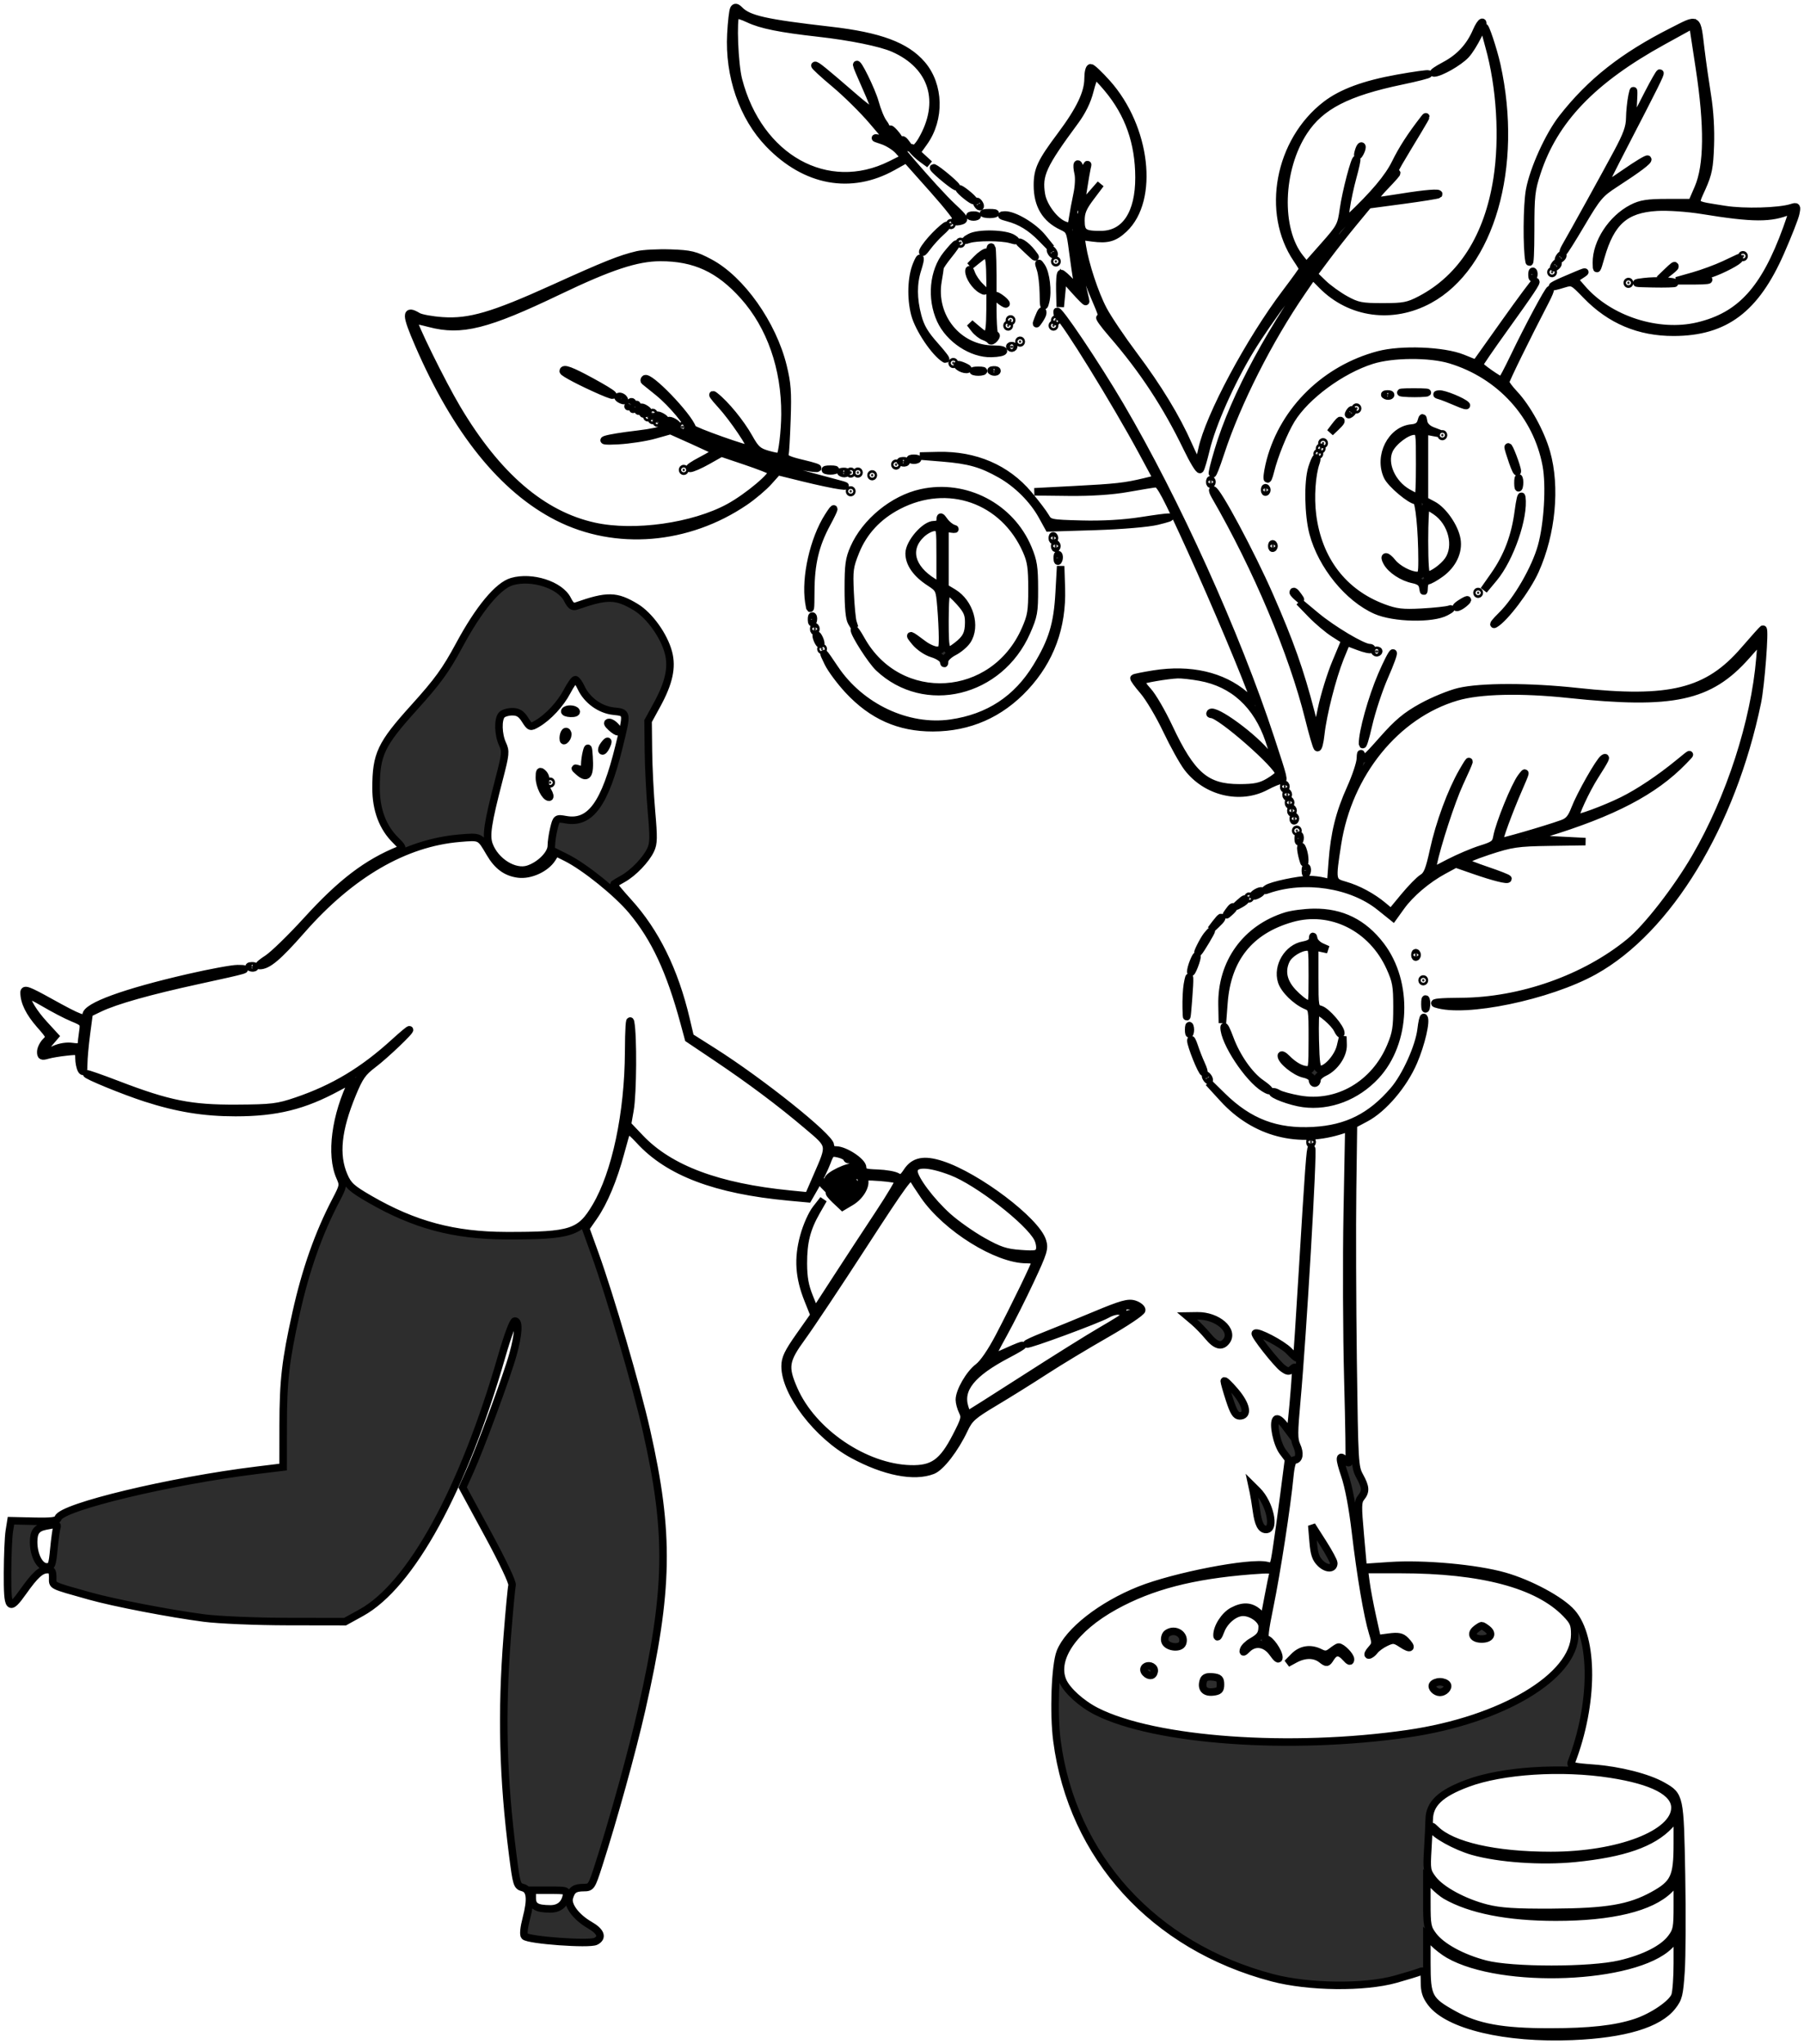 <svg
  width="240"
  height="272"
  viewBox="0 0 240 272"
  fill="none"
  xmlns="http://www.w3.org/2000/svg"
>
<path
    fill-rule="evenodd"
    clip-rule="evenodd"
    d="M97.62 1.197C97.495 1.424 97.323 2.915 97.238 4.51C96.94 10.097 98.826 15.56 102.296 19.158C107.157 24.201 113.191 25.312 118.777 22.193L120.57 21.192L124.168 25.235C126.147 27.458 127.566 29.277 127.321 29.277C127.077 29.277 126.943 29.351 127.023 29.441C127.103 29.531 127.474 29.515 127.848 29.406C128.453 29.229 128.33 29.023 126.723 27.517C124.315 25.26 117.675 17.541 117.913 17.274C118.017 17.158 117.841 16.731 117.524 16.326C117.206 15.92 116.706 14.708 116.413 13.632C115.984 12.053 113.976 7.967 113.971 8.661C113.971 8.763 114.541 10.12 115.239 11.677C115.938 13.234 116.509 14.713 116.509 14.963C116.509 15.213 115.259 14.336 113.732 13.013C109.465 9.318 108.542 8.572 108.416 8.713C108.352 8.785 109.54 9.882 111.055 11.149C112.571 12.417 114.802 14.617 116.014 16.037L118.216 18.62L117.124 18.442C116.191 18.289 116.228 18.327 117.377 18.703C118.116 18.946 119.089 19.557 119.539 20.063L120.357 20.982L118.513 21.903C110.069 26.12 100.941 21.035 98.239 10.61C97.708 8.561 97.464 2.493 97.894 2.012C97.997 1.896 98.764 2.126 99.599 2.523C101.263 3.314 103.799 3.824 108.892 4.394C113.15 4.87 117.172 5.69 118.846 6.423C124.117 8.733 125.602 13.581 122.605 18.694C122.177 19.424 121.679 19.919 121.499 19.794C120.669 19.219 121.722 20.44 122.628 21.103L123.65 21.85L122.799 21.068L121.948 20.286L122.915 18.937C125.137 15.841 125.025 11.349 122.659 8.583C120.543 6.111 117.02 4.799 110.479 4.05C101.805 3.055 99.595 2.559 98.386 1.333C97.994 0.935 97.785 0.898 97.62 1.197ZM222.507 4.157C215.944 7.476 211.619 10.883 207.85 15.702C206.056 17.996 204.012 22.503 203.499 25.295C203.134 27.287 203.091 33.003 203.429 34.771C203.539 35.348 203.63 33.508 203.631 30.682C203.632 26.027 203.711 25.304 204.464 22.992C206.757 15.953 211.846 10.639 221.243 5.466L225.21 3.282L226.093 9.08C227.268 16.779 227.212 22.036 225.927 25.011L225.082 26.966H221.814C219.169 26.966 218.273 27.108 217.115 27.709C214.422 29.105 212.36 32.267 212.382 34.967C212.391 36.116 212.436 36.057 212.967 34.197C214.302 29.518 216.217 27.818 220.426 27.57C221.884 27.485 224.51 27.665 226.486 27.987C233.26 29.09 235.631 29.099 238.12 28.028C238.554 27.842 238.478 28.276 237.705 30.406C234.764 38.511 231.552 42.037 225.886 43.383C220.593 44.641 214.071 42.527 210.498 38.396L209.432 37.164L210.339 36.576C211.314 35.944 211.024 36.038 208.073 37.309C206.047 38.182 206.018 38.407 208.01 37.787C209.195 37.419 209.247 37.445 211.04 39.3C214.225 42.596 218.057 44.215 222.66 44.207C229.482 44.196 233.545 41.151 236.883 33.544C237.87 31.295 238.775 28.991 238.894 28.422C239.096 27.462 239.057 27.406 238.35 27.632C236.693 28.161 232.027 28.291 229.466 27.88C225.057 27.171 225.342 27.451 226.456 24.935C227.277 23.079 227.432 22.277 227.535 19.356C227.612 17.188 227.469 14.777 227.143 12.743C226.861 10.983 226.473 8.263 226.282 6.699C225.734 2.215 225.997 2.391 222.507 4.157ZM196.427 4.131C195.558 6.173 194.19 7.659 192.218 8.704C191.163 9.263 190.514 9.717 190.776 9.713C191.605 9.7 194.074 8.294 195.011 7.3C195.966 6.286 197.634 2.965 197.187 2.965C197.042 2.965 196.7 3.49 196.427 4.131ZM197.467 3.676C197.457 3.774 197.741 4.894 198.097 6.165C199.602 11.528 200.02 18.355 199.175 23.782C197.979 31.466 194.491 36.968 188.985 39.858C187.346 40.718 186.749 40.833 183.952 40.833C181.137 40.833 180.579 40.724 179.013 39.862C178.042 39.328 176.691 38.352 176.01 37.693L174.773 36.494L176.464 34.227C177.394 32.98 179.031 30.9 180.101 29.605L182.048 27.25L186.649 26.636C189.179 26.298 191.309 25.954 191.383 25.871C191.639 25.584 189.642 25.739 186.491 26.251C184.746 26.534 183.103 26.765 182.841 26.763C182.579 26.762 183.222 25.872 184.269 24.787C185.317 23.701 185.995 22.917 185.777 23.044C185.076 23.452 185.342 22.841 187.205 19.767C189.606 15.806 190.034 15.052 189.461 15.787C187.715 18.033 186.57 19.802 185.641 21.692C184.694 23.616 182.815 25.848 179.473 29.018L178.809 29.648L179.08 27.717C179.228 26.655 179.63 24.778 179.972 23.547C180.314 22.315 180.543 21.25 180.481 21.181C180.264 20.938 179.052 25.558 178.733 27.839C178.425 30.044 178.322 30.235 176.104 32.743L173.796 35.352L172.959 34.31C169.909 30.511 170.155 22.527 173.477 17.469C175.695 14.092 179.21 12.278 186.474 10.762C188.506 10.337 190.111 9.925 190.041 9.846C189.971 9.768 188.112 10.027 185.91 10.423C181.508 11.214 178.481 12.334 176.393 13.943C170.115 18.782 168.328 28.298 172.536 34.479C172.967 35.112 173.32 35.704 173.32 35.793C173.32 35.883 172.307 37.293 171.069 38.928C166.26 45.277 160.843 55.406 159.914 59.785C159.699 60.802 159.444 61.634 159.348 61.634C159.252 61.634 158.699 60.554 158.12 59.234C156.517 55.584 154.07 51.558 150.827 47.234C149.214 45.082 147.394 42.378 146.783 41.223C145.659 39.102 144.363 35.181 143.985 32.76L143.78 31.441L145.352 31.65C147.347 31.914 148.26 31.652 149.537 30.448C153.65 26.571 152.532 16.953 147.285 11.075C146.271 9.939 145.287 9.01 145.099 9.01C144.91 9.01 144.756 9.654 144.756 10.444C144.756 12.362 143.671 14.624 141.107 18.055C138.489 21.558 138.017 22.565 138.017 24.655C138.017 27.289 139.089 29.091 141.265 30.116C142.323 30.615 142.369 30.718 142.717 33.421C142.915 34.956 143.184 36.771 143.315 37.456L143.555 38.7L142.474 37.544C141.879 36.909 141.293 36.389 141.17 36.389C141.047 36.389 140.97 37.389 140.999 38.611L141.051 40.833L141.237 38.878L141.423 36.922L142.931 38.602C143.76 39.526 144.438 40.204 144.438 40.108C144.438 40.014 144.153 38.781 143.804 37.369C143.369 35.614 143.183 33.846 143.214 31.773L143.259 28.744L143.491 31.055C143.851 34.639 144.37 36.669 145.698 39.696C146.609 41.77 146.787 42.429 146.395 42.264C146.104 42.142 146.81 43.13 147.964 44.46C152.057 49.181 155.187 53.944 157.924 59.615C158.756 61.34 159.537 62.62 159.66 62.459C159.782 62.299 160.129 61.127 160.431 59.856C161.234 56.473 163.74 50.822 166.323 46.572C168.777 42.531 173.445 36.304 176.354 33.189L178.18 31.233L175.966 34.255C169.221 43.46 164.232 52.675 162.073 59.919C160.878 63.927 161.113 64.137 162.401 60.212C164.582 53.57 168.781 45.255 173.219 38.794L174.645 36.718L175.875 37.963C179.646 41.78 185.268 42.537 190.141 39.885C198.308 35.442 202.119 22.2 199.128 8.657C198.687 6.66 197.52 3.161 197.467 3.676ZM219.25 12.477C218.469 13.993 217.672 15.553 217.478 15.944C217.205 16.498 217.159 16.065 217.271 13.988C217.388 11.835 217.36 11.595 217.126 12.743C216.967 13.526 216.829 14.864 216.819 15.716C216.805 16.931 216.444 17.932 215.155 20.339C213.581 23.277 209.282 31.064 208.306 32.744C208.05 33.184 207.909 33.544 207.993 33.544C208.076 33.544 209.164 31.818 210.409 29.707C212.47 26.216 212.868 25.744 214.817 24.481C217.92 22.47 219.374 21.375 219.201 21.18C219.117 21.087 217.757 21.909 216.179 23.008C214.601 24.106 213.31 24.921 213.31 24.819C213.31 24.716 214.571 22.197 216.112 19.221C220.138 11.445 220.993 9.721 220.821 9.721C220.738 9.721 220.031 10.961 219.25 12.477ZM147.353 11.771C150.165 15.139 151.521 18.98 151.531 23.608C151.543 28.392 149.706 31.181 146.522 31.216C144.19 31.241 143.804 30.974 143.804 29.339C143.804 28.236 144.069 27.602 145.112 26.216L146.42 24.477L145.112 25.974C144.392 26.798 143.805 27.438 143.806 27.397C143.814 27.037 144.456 22.994 144.599 22.398C144.766 21.702 144.742 21.709 144.34 22.477L143.898 23.32L143.705 22.492C143.598 22.037 143.439 21.745 143.351 21.844C143.262 21.943 143.3 22.484 143.434 23.046C143.574 23.635 143.514 24.832 143.291 25.872C143.079 26.865 142.817 28.267 142.709 28.988C142.519 30.262 142.487 30.289 141.579 29.934C140.314 29.44 138.803 27.433 138.547 25.907C138.105 23.266 138.687 21.993 143.02 16.121C143.97 14.834 144.639 13.467 144.979 12.121C145.263 10.997 145.595 10.077 145.716 10.077C145.839 10.077 146.575 10.839 147.353 11.771ZM117.302 16.477C117.618 16.868 117.805 17.188 117.718 17.188C117.631 17.188 117.301 16.868 116.985 16.477C116.669 16.086 116.482 15.766 116.569 15.766C116.657 15.766 116.987 16.086 117.302 16.477ZM118.889 17.899C119.205 18.29 119.535 18.61 119.622 18.61C119.71 18.61 119.523 18.29 119.207 17.899C118.891 17.508 118.561 17.188 118.474 17.188C118.386 17.188 118.574 17.508 118.889 17.899ZM120 18.745C120 18.818 120.25 19.099 120.556 19.367C121.059 19.809 121.07 19.797 120.676 19.233C120.261 18.64 120 18.452 120 18.745ZM180.818 19.869C180.511 20.763 180.602 20.993 180.976 20.273C181.161 19.916 181.246 19.549 181.164 19.457C181.082 19.366 180.926 19.551 180.818 19.869ZM124.203 22.373C124.307 22.561 125.071 23.261 125.901 23.929C126.731 24.597 127.327 24.991 127.223 24.803C127.119 24.616 126.355 23.916 125.525 23.247C124.695 22.579 124.099 22.186 124.203 22.373ZM127.617 25.14C127.617 25.238 128.046 25.66 128.569 26.077C129.093 26.495 129.522 26.757 129.522 26.659C129.522 26.561 129.093 26.14 128.569 25.722C128.046 25.304 127.617 25.042 127.617 25.14ZM129.998 27.144C130.106 27.34 130.265 27.5 130.352 27.5C130.44 27.5 130.423 27.34 130.315 27.144C130.207 26.948 130.047 26.788 129.96 26.788C129.873 26.788 129.89 26.948 129.998 27.144ZM143.381 28.448C143.264 28.578 143.169 28.471 143.169 28.211C143.169 27.95 143.264 27.843 143.381 27.974C143.497 28.104 143.497 28.317 143.381 28.448ZM131.033 28.462C131.428 28.547 131.999 28.544 132.302 28.455C132.606 28.366 132.283 28.296 131.585 28.3C130.886 28.304 130.638 28.377 131.033 28.462ZM129.125 28.802C129.343 28.901 129.7 28.901 129.918 28.802C130.137 28.703 129.958 28.622 129.522 28.622C129.085 28.622 128.907 28.703 129.125 28.802ZM134.054 28.955C135.762 29.405 137.107 30.228 138.567 31.717L139.835 33.011L138.725 31.634C137.501 30.116 134.884 28.555 133.647 28.605C133.056 28.63 133.159 28.718 134.054 28.955ZM126.348 29.811C126.348 29.909 126.419 29.989 126.506 29.989C126.594 29.989 126.665 29.909 126.665 29.811C126.665 29.713 126.594 29.633 126.506 29.633C126.419 29.633 126.348 29.713 126.348 29.811ZM124.428 31.291C123.72 32.008 122.994 32.928 122.814 33.336C122.635 33.744 122.862 33.564 123.32 32.937C123.778 32.309 124.61 31.391 125.171 30.896C125.731 30.401 126.082 29.995 125.952 29.992C125.822 29.99 125.136 30.575 124.428 31.291ZM129.045 31.579C128.296 32.001 128.262 32.059 128.887 31.852C129.921 31.509 133.227 31.514 134.441 31.86C135.245 32.09 135.298 32.068 134.783 31.72C133.793 31.05 130.144 30.961 129.045 31.579ZM127.617 32.3C127.617 32.398 127.689 32.477 127.776 32.477C127.863 32.477 127.935 32.398 127.935 32.3C127.935 32.202 127.863 32.122 127.776 32.122C127.689 32.122 127.617 32.202 127.617 32.3ZM135.71 32.351C135.885 32.524 136.455 33.063 136.978 33.55C137.894 34.402 137.905 34.404 137.299 33.6C136.953 33.142 136.382 32.602 136.031 32.401C135.68 32.2 135.536 32.177 135.71 32.351ZM125.943 33.859C124.155 36.076 123.815 39.695 125.126 42.569C126.292 45.121 129.283 47.097 131.88 47.031C133.844 46.98 134.112 46.463 132.175 46.463C127.477 46.463 123.965 42.145 124.788 37.378C124.932 36.541 125.057 35.736 125.064 35.59C125.072 35.444 125.595 34.684 126.226 33.901C126.857 33.118 127.302 32.477 127.215 32.477C127.128 32.477 126.555 33.099 125.943 33.859ZM131.743 33.129C131.743 33.358 131.537 33.544 131.285 33.544C131.033 33.544 130.426 33.96 129.936 34.468L129.045 35.391L129.961 34.646C131.668 33.255 131.722 33.397 131.724 39.233C131.726 45.078 131.664 45.239 129.961 43.785L129.045 43.002L129.643 43.775C129.971 44.201 130.543 44.654 130.912 44.783C131.282 44.913 131.656 45.139 131.743 45.286C131.83 45.434 132.086 45.332 132.311 45.061C132.566 44.754 132.591 44.567 132.378 44.567C132.146 44.567 132.049 42.731 132.077 38.851C132.099 35.707 132.034 33.04 131.93 32.925C131.828 32.809 131.743 32.901 131.743 33.129ZM139.836 33.544C139.944 33.74 140.104 33.9 140.191 33.9C140.278 33.9 140.262 33.74 140.154 33.544C140.046 33.349 139.886 33.189 139.799 33.189C139.712 33.189 139.728 33.349 139.836 33.544ZM84.795 33.909C82.54 34.44 80.571 35.227 73.586 38.394C65.572 42.027 62.459 42.937 58.876 42.694C57.464 42.598 55.992 42.33 55.606 42.098C53.931 41.094 53.946 41.791 55.684 45.811C60.677 57.357 66.913 65.101 74.203 68.804C81.916 72.722 91.499 71.931 99.115 66.748C100.193 66.014 101.613 64.811 102.271 64.073L103.468 62.733L106.894 63.578C108.778 64.043 110.963 64.507 111.748 64.61C112.826 64.751 112.67 64.663 111.114 64.254C100.241 61.395 94.644 59.538 90.266 57.338C89.114 56.759 88.096 56.368 88.005 56.47C87.914 56.573 88.034 56.656 88.273 56.656C88.577 56.656 88.607 56.768 88.372 57.031C88.188 57.237 86.624 57.571 84.897 57.773C80.386 58.302 78.785 58.818 82.245 58.628C83.737 58.546 85.911 58.21 87.078 57.882L89.198 57.285L92.142 58.604C93.761 59.329 95.144 59.986 95.215 60.064C95.286 60.142 94.429 60.679 93.311 61.259C92.192 61.839 91.507 62.32 91.788 62.329C92.069 62.338 93.124 61.879 94.132 61.309L95.965 60.273L99.175 61.356C100.941 61.952 102.507 62.562 102.657 62.713C103.064 63.127 99.513 66.125 96.983 67.504C92.232 70.091 84.373 71.199 79.057 70.031C72.162 68.516 66.143 63.345 60.796 54.345C58.748 50.897 54.787 42.839 55.015 42.583C55.062 42.531 56.027 42.733 57.161 43.031C61.394 44.144 64.762 43.297 74.326 38.713C81.184 35.426 84.716 34.262 87.85 34.258C92.433 34.252 95.677 35.753 98.926 39.383C102.507 43.383 104.47 48.995 104.435 55.13C104.422 57.386 104.06 60.41 103.764 60.742C103.692 60.822 102.964 60.696 102.147 60.461C100.871 60.094 100.52 59.782 99.668 58.256C98.551 56.256 96.513 53.767 95.086 52.66C94.562 52.254 94.927 52.787 95.897 53.844C97.521 55.615 100.127 59.482 99.882 59.757C99.693 59.969 92.232 57.324 92.13 57.008C91.593 55.341 86.298 49.849 85.784 50.425C85.692 50.528 85.677 50.661 85.749 50.722C85.823 50.783 86.628 51.434 87.539 52.167C89.381 53.65 91.829 56.588 91.587 57.025C91.178 57.767 106.233 62.424 108.689 62.315C109.062 62.299 108.225 62.017 106.829 61.69C104.89 61.234 104.32 60.968 104.417 60.564C104.487 60.273 104.611 58.105 104.692 55.748C104.815 52.145 104.732 51.027 104.172 48.737C102.796 43.12 98.604 37.187 94.436 34.958C92.503 33.925 91.875 33.771 89.219 33.681C87.558 33.625 85.567 33.727 84.795 33.909ZM207.408 34.31C207.267 34.565 207.321 34.624 207.548 34.467C207.914 34.214 208.039 33.9 207.774 33.9C207.697 33.9 207.532 34.085 207.408 34.31ZM231.718 34.078C231.718 34.175 231.789 34.255 231.876 34.255C231.964 34.255 232.035 34.175 232.035 34.078C232.035 33.98 231.964 33.9 231.876 33.9C231.789 33.9 231.718 33.98 231.718 34.078ZM121.926 35.232C121.242 36.908 121.15 39.657 121.705 41.797C122.21 43.742 124.376 46.965 125.72 47.771C126.031 47.958 125.456 47.181 124.441 46.043C123.025 44.457 122.478 43.533 122.091 42.073C121.477 39.757 121.468 37.74 122.063 35.869C122.587 34.219 122.501 33.819 121.926 35.232ZM229.374 35.213C228.347 35.695 226.499 36.376 225.266 36.727L223.026 37.364L225.547 37.361C227.034 37.359 227.677 37.267 227.116 37.136C226.167 36.914 226.17 36.911 227.592 36.433C229.099 35.928 231.4 34.714 231.4 34.426C231.4 34.332 231.365 34.273 231.321 34.296C231.277 34.318 230.401 34.73 229.374 35.213ZM140.312 34.789C140.312 34.886 140.384 34.967 140.471 34.967C140.558 34.967 140.63 34.886 140.63 34.789C140.63 34.691 140.558 34.611 140.471 34.611C140.384 34.611 140.312 34.691 140.312 34.789ZM138.435 35.855C138.626 36.442 138.794 37.882 138.808 39.056C138.83 40.861 138.876 41.025 139.106 40.122C139.45 38.776 139.16 36.336 138.552 35.459C138.13 34.85 138.119 34.886 138.435 35.855ZM206.773 35.377C206.633 35.631 206.686 35.691 206.913 35.534C207.279 35.281 207.404 34.967 207.14 34.967C207.062 34.967 206.898 35.151 206.773 35.377ZM221.72 36.242L220.768 37.159L221.8 36.394C222.367 35.974 222.831 35.56 222.831 35.476C222.831 35.209 222.697 35.302 221.72 36.242ZM128.907 36.043C128.879 36.796 129.733 38.084 130.569 38.551C131.118 38.858 131.082 38.763 130.402 38.109C129.927 37.652 129.4 36.878 129.232 36.389C129.064 35.9 128.918 35.744 128.907 36.043ZM203.813 36.596C203.829 37.01 203.904 37.095 204.005 36.811C204.097 36.554 204.085 36.248 203.98 36.13C203.875 36.011 203.8 36.221 203.813 36.596ZM206.327 36.211C206.327 36.309 206.399 36.389 206.486 36.389C206.573 36.389 206.645 36.309 206.645 36.211C206.645 36.113 206.573 36.033 206.486 36.033C206.399 36.033 206.327 36.113 206.327 36.211ZM218.705 37.486C217.206 37.666 217.373 37.703 219.895 37.753C221.51 37.785 222.831 37.748 222.831 37.671C222.831 37.391 220.41 37.283 218.705 37.486ZM200.224 42.912L196.348 48.369L194.593 47.66C192.052 46.632 186.427 46.41 183.386 47.219C176.371 49.083 170.842 54.476 169.009 61.243C168.766 62.143 168.577 63.199 168.591 63.59C168.605 63.981 168.797 63.565 169.019 62.665C169.523 60.616 170.807 57.453 171.782 55.854C173.71 52.694 178.412 49.226 182.524 47.931C185.263 47.069 190.217 47.041 192.962 47.874C199.595 49.886 204.474 55.257 205.713 61.912C206.213 64.604 205.914 69.715 205.08 72.701C204.255 75.657 201.829 79.857 199.793 81.857C198.936 82.699 198.521 83.228 198.871 83.034C200.172 82.311 203.12 78.402 204.236 75.92C206.45 70.995 207.039 64.791 205.731 60.186C204.978 57.535 203.152 54.219 201.45 52.409C200.816 51.734 200.297 51.034 200.297 50.851C200.297 50.565 203.108 44.834 205.602 40.033C206.034 39.202 206.312 38.522 206.22 38.522C206.001 38.522 203.31 43.551 201.415 47.5C200.594 49.212 199.853 50.611 199.769 50.611C199.447 50.611 196.806 48.754 196.814 48.533C196.818 48.405 198.258 46.3 200.014 43.856C203.652 38.793 204.543 37.456 204.283 37.456C204.182 37.456 202.356 39.911 200.224 42.912ZM216.483 37.633C216.483 37.731 216.555 37.811 216.642 37.811C216.729 37.811 216.801 37.731 216.801 37.633C216.801 37.535 216.729 37.456 216.642 37.456C216.555 37.456 216.483 37.535 216.483 37.633ZM143.804 38.7C143.804 38.798 143.732 38.878 143.645 38.878C143.558 38.878 143.486 38.798 143.486 38.7C143.486 38.602 143.558 38.522 143.645 38.522C143.732 38.522 143.804 38.602 143.804 38.7ZM132.378 39.358C132.378 39.44 132.752 39.782 133.21 40.118C133.668 40.454 133.946 40.554 133.827 40.339C133.601 39.928 132.378 39.1 132.378 39.358ZM140.63 41.469C140.63 41.771 140.742 42.072 140.879 42.137C141.601 42.481 148.436 53.557 151.964 60.099L153.916 63.719L152.272 64.116C149.701 64.737 148.458 64.875 142.851 65.166L137.615 65.437L142.217 65.489C145.124 65.522 147.988 65.332 149.993 64.972C151.738 64.659 153.449 64.381 153.794 64.352C154.309 64.31 155.154 65.908 158.466 73.19C161.692 80.284 165.781 89.999 166.899 93.228C166.991 93.494 166.407 93.147 165.602 92.459C162.613 89.903 158.34 88.925 153.505 89.691C152.121 89.911 150.934 90.151 150.867 90.226C150.8 90.301 151.362 91.076 152.115 91.948C152.868 92.82 154.254 95.155 155.197 97.137C156.139 99.119 157.392 101.372 157.982 102.144C160.457 105.385 164.979 106.473 168.401 104.652C169.273 104.187 170.171 103.821 170.395 103.839C170.881 103.878 170.847 103.737 169.047 98.258C164.478 84.346 156.467 66.632 148.992 53.908C145.823 48.515 140.63 40.79 140.63 41.469ZM138.136 42.345C137.79 43.251 137.798 43.272 138.244 42.632C138.509 42.252 138.726 41.813 138.726 41.654C138.726 41.114 138.51 41.366 138.136 42.345ZM134.282 42.611C134.282 42.709 134.354 42.789 134.441 42.789C134.528 42.789 134.6 42.709 134.6 42.611C134.6 42.514 134.528 42.434 134.441 42.434C134.354 42.434 134.282 42.514 134.282 42.611ZM140.312 42.611C140.312 42.709 140.384 42.789 140.471 42.789C140.558 42.789 140.63 42.709 140.63 42.611C140.63 42.514 140.558 42.434 140.471 42.434C140.384 42.434 140.312 42.514 140.312 42.611ZM133.965 43.322C133.965 43.42 134.036 43.5 134.124 43.5C134.211 43.5 134.282 43.42 134.282 43.322C134.282 43.225 134.211 43.145 134.124 43.145C134.036 43.145 133.965 43.225 133.965 43.322ZM139.995 43.322C139.995 43.42 140.066 43.5 140.154 43.5C140.241 43.5 140.312 43.42 140.312 43.322C140.312 43.225 140.241 43.145 140.154 43.145C140.066 43.145 139.995 43.225 139.995 43.322ZM135.552 45.456C135.552 45.554 135.623 45.634 135.71 45.634C135.798 45.634 135.869 45.554 135.869 45.456C135.869 45.358 135.798 45.278 135.71 45.278C135.623 45.278 135.552 45.358 135.552 45.456ZM134.388 46.226C134.504 46.356 134.695 46.356 134.811 46.226C134.927 46.096 134.832 45.989 134.6 45.989C134.367 45.989 134.272 46.096 134.388 46.226ZM126.665 48.3C126.665 48.398 126.737 48.478 126.824 48.478C126.911 48.478 126.983 48.398 126.983 48.3C126.983 48.203 126.911 48.123 126.824 48.123C126.737 48.123 126.665 48.203 126.665 48.3ZM127.617 48.834C127.879 49.023 128.308 49.17 128.569 49.159C128.883 49.146 128.829 49.035 128.411 48.834C127.538 48.414 127.037 48.414 127.617 48.834ZM74.932 49.387C74.932 49.607 77.393 50.897 79.931 52.006C82.514 53.135 81.902 52.532 78.685 50.778C75.964 49.294 74.932 48.911 74.932 49.387ZM129.601 49.434C129.906 49.524 130.406 49.524 130.712 49.434C131.017 49.345 130.767 49.272 130.156 49.272C129.545 49.272 129.296 49.345 129.601 49.434ZM132.001 49.432C132.23 49.535 132.504 49.522 132.609 49.404C132.715 49.286 132.527 49.202 132.193 49.217C131.823 49.234 131.748 49.319 132.001 49.432ZM186.739 52.295C187.573 52.369 188.858 52.368 189.595 52.294C190.332 52.219 189.649 52.159 188.078 52.16C186.507 52.161 185.904 52.222 186.739 52.295ZM184.369 52.632C184.598 52.735 184.872 52.722 184.977 52.604C185.082 52.486 184.895 52.402 184.561 52.417C184.191 52.434 184.116 52.519 184.369 52.632ZM191.569 52.65C191.918 52.748 192.918 53.141 193.791 53.523C194.664 53.906 195.235 54.071 195.06 53.891C194.579 53.394 192.105 52.384 191.484 52.431C191.047 52.463 191.065 52.508 191.569 52.65ZM82.232 52.885C82.232 52.962 82.454 53.12 82.725 53.236C83.007 53.358 83.134 53.298 83.023 53.097C82.837 52.758 82.232 52.597 82.232 52.885ZM83.63 53.867C83.49 54.121 83.543 54.181 83.77 54.023C84.136 53.77 84.261 53.456 83.996 53.456C83.919 53.456 83.754 53.641 83.63 53.867ZM84.265 54.222C84.124 54.477 84.178 54.536 84.404 54.379C84.606 54.239 84.771 54.055 84.771 53.968C84.771 53.672 84.491 53.812 84.265 54.222ZM84.932 54.519C84.817 54.728 84.959 54.775 85.283 54.636C85.65 54.478 85.753 54.536 85.6 54.814C85.449 55.087 85.547 55.151 85.892 55.002C86.308 54.824 86.326 54.719 85.988 54.479C85.43 54.083 85.167 54.092 84.932 54.519ZM180.302 54.345C180.302 54.443 180.374 54.523 180.461 54.523C180.548 54.523 180.62 54.443 180.62 54.345C180.62 54.247 180.548 54.167 180.461 54.167C180.374 54.167 180.302 54.247 180.302 54.345ZM179.479 54.934C179.338 55.188 179.391 55.247 179.618 55.09C179.984 54.837 180.11 54.523 179.845 54.523C179.768 54.523 179.603 54.708 179.479 54.934ZM86.675 55.056C86.675 55.154 86.747 55.234 86.834 55.234C86.921 55.234 86.993 55.154 86.993 55.056C86.993 54.958 86.921 54.878 86.834 54.878C86.747 54.878 86.675 54.958 86.675 55.056ZM86.041 55.412C86.041 55.51 86.112 55.59 86.199 55.59C86.287 55.59 86.358 55.51 86.358 55.412C86.358 55.314 86.287 55.234 86.199 55.234C86.112 55.234 86.041 55.314 86.041 55.412ZM87.627 55.59C87.889 55.779 88.246 55.934 88.421 55.934C88.596 55.934 88.524 55.779 88.262 55.59C88 55.4 87.643 55.245 87.469 55.245C87.294 55.245 87.366 55.4 87.627 55.59ZM86.675 55.767C86.675 55.865 86.747 55.945 86.834 55.945C86.921 55.945 86.993 55.865 86.993 55.767C86.993 55.669 86.921 55.59 86.834 55.59C86.747 55.59 86.675 55.669 86.675 55.767ZM189.051 56.138C188.901 56.634 188.514 56.891 187.828 56.95C185.092 57.183 183.326 60.68 184.576 63.388C185.036 64.385 187.68 66.612 188.403 66.612C188.791 66.612 189.183 70.574 189.187 74.523C189.189 76.343 189.118 76.568 188.544 76.568C187.586 76.568 185.939 75.703 185.252 74.839C184.481 73.87 183.981 73.851 184.505 74.81C185.051 75.81 186.57 76.814 187.981 77.107C188.834 77.284 189.189 77.559 189.286 78.115C189.417 78.864 189.421 78.863 189.463 78.079C189.487 77.639 189.692 77.279 189.919 77.279C190.146 77.279 190.93 76.845 191.661 76.313C193.265 75.148 194.088 73.414 193.813 71.775C193.537 70.129 192.008 67.909 190.654 67.189L189.506 66.579V61.945V57.311L190.538 57.504L191.569 57.697L190.555 57.308C189.934 57.071 189.487 56.627 189.405 56.166C189.27 55.418 189.268 55.417 189.051 56.138ZM87.31 56.123C87.31 56.221 87.382 56.301 87.469 56.301C87.556 56.301 87.627 56.221 87.627 56.123C87.627 56.025 87.556 55.945 87.469 55.945C87.382 55.945 87.31 56.025 87.31 56.123ZM89.214 56.301C89.476 56.49 89.833 56.645 90.008 56.645C90.182 56.645 90.111 56.49 89.849 56.301C89.587 56.111 89.23 55.956 89.056 55.956C88.881 55.956 88.953 56.111 89.214 56.301ZM177.574 56.745L176.97 57.545L177.684 56.868C178.355 56.231 178.542 55.945 178.288 55.945C178.228 55.945 177.907 56.305 177.574 56.745ZM90.59 56.893C90.706 57.023 90.897 57.023 91.013 56.893C91.129 56.763 91.034 56.656 90.801 56.656C90.569 56.656 90.473 56.763 90.59 56.893ZM188.871 61.812C188.871 64.257 188.794 66.257 188.7 66.257C188.606 66.257 187.975 65.94 187.299 65.554C185.144 64.322 183.985 61.661 184.821 59.867C185.347 58.74 187.161 57.367 188.125 57.367C188.869 57.367 188.871 57.383 188.871 61.812ZM191.728 57.901C191.728 57.998 191.799 58.078 191.887 58.078C191.974 58.078 192.045 57.998 192.045 57.901C192.045 57.803 191.974 57.723 191.887 57.723C191.799 57.723 191.728 57.803 191.728 57.901ZM175.859 58.967C175.859 59.065 175.93 59.145 176.018 59.145C176.105 59.145 176.176 59.065 176.176 58.967C176.176 58.87 176.105 58.79 176.018 58.79C175.93 58.79 175.859 58.87 175.859 58.967ZM175.542 59.678C175.542 59.776 175.613 59.856 175.7 59.856C175.788 59.856 175.859 59.776 175.859 59.678C175.859 59.581 175.788 59.501 175.7 59.501C175.613 59.501 175.542 59.581 175.542 59.678ZM200.641 59.501C200.627 59.599 200.894 60.478 201.235 61.456C201.576 62.434 201.857 62.994 201.861 62.701C201.867 62.197 200.694 59.122 200.641 59.501ZM175.224 60.39C175.224 60.487 175.296 60.567 175.383 60.567C175.47 60.567 175.542 60.487 175.542 60.39C175.542 60.292 175.47 60.212 175.383 60.212C175.296 60.212 175.224 60.292 175.224 60.39ZM125.396 60.924C128.94 61.216 130.58 61.68 133.111 63.112C135.348 64.377 137.441 66.47 138.638 68.637L139.519 70.234L145.708 70.042C149.233 69.932 152.785 69.63 153.96 69.34C156.762 68.648 156.061 68.637 151.766 69.305C149.477 69.662 146.612 69.824 143.883 69.75C139.708 69.638 139.582 69.611 139.085 68.746C138.805 68.257 137.793 66.926 136.837 65.789C133.916 62.315 129.726 60.512 124.825 60.622L122.381 60.677L125.396 60.924ZM121.19 61.158C121.409 61.257 121.766 61.257 121.984 61.158C122.202 61.06 122.023 60.979 121.587 60.979C121.151 60.979 120.972 61.06 121.19 61.158ZM174.54 62.256C173.967 64.09 174.044 68.509 174.69 70.937C175.841 75.263 179.36 79.593 183.049 81.223C185.432 82.276 190.586 82.388 192.363 81.426C192.974 81.095 193.188 80.931 192.839 81.061C192.49 81.191 190.825 81.371 189.139 81.462C186.585 81.599 185.733 81.499 184.027 80.863C178.708 78.88 175.363 74.499 174.607 68.525C174.308 66.167 174.51 63.157 175.074 61.545C175.194 61.203 175.217 60.923 175.124 60.923C175.032 60.923 174.769 61.523 174.54 62.256ZM119.941 61.521C120.17 61.624 120.444 61.611 120.549 61.493C120.654 61.375 120.467 61.291 120.133 61.307C119.763 61.324 119.688 61.408 119.941 61.521ZM119.048 61.812C119.048 61.91 119.119 61.99 119.207 61.99C119.294 61.99 119.365 61.91 119.365 61.812C119.365 61.714 119.294 61.634 119.207 61.634C119.119 61.634 119.048 61.714 119.048 61.812ZM90.801 62.523C90.801 62.621 90.873 62.701 90.96 62.701C91.047 62.701 91.119 62.621 91.119 62.523C91.119 62.425 91.047 62.345 90.96 62.345C90.873 62.345 90.801 62.425 90.801 62.523ZM109.923 62.59C110.229 62.68 110.729 62.68 111.034 62.59C111.34 62.501 111.09 62.428 110.479 62.428C109.868 62.428 109.618 62.501 109.923 62.59ZM112.006 62.944C112.235 63.047 112.509 63.034 112.614 62.916C112.72 62.798 112.533 62.714 112.198 62.729C111.828 62.746 111.753 62.83 112.006 62.944ZM113.018 62.879C113.018 62.976 113.089 63.056 113.177 63.056C113.264 63.056 113.335 62.976 113.335 62.879C113.335 62.781 113.264 62.701 113.177 62.701C113.089 62.701 113.018 62.781 113.018 62.879ZM113.97 62.879C113.97 62.976 114.041 63.056 114.129 63.056C114.216 63.056 114.287 62.976 114.287 62.879C114.287 62.781 114.216 62.701 114.129 62.701C114.041 62.701 113.97 62.781 113.97 62.879ZM115.874 63.234C115.874 63.332 115.946 63.412 116.033 63.412C116.12 63.412 116.192 63.332 116.192 63.234C116.192 63.136 116.12 63.056 116.033 63.056C115.946 63.056 115.874 63.136 115.874 63.234ZM201.946 64.301C201.952 64.888 202.023 65.085 202.104 64.739C202.185 64.393 202.179 63.913 202.092 63.672C202.005 63.431 201.94 63.714 201.946 64.301ZM160.942 64.123C160.942 64.384 161.037 64.49 161.154 64.36C161.27 64.23 161.27 64.016 161.154 63.886C161.037 63.756 160.942 63.862 160.942 64.123ZM168.242 65.19C168.242 65.451 168.337 65.557 168.454 65.427C168.57 65.296 168.57 65.083 168.454 64.953C168.337 64.823 168.242 64.929 168.242 65.19ZM113.018 65.368C113.018 65.465 113.089 65.545 113.177 65.545C113.264 65.545 113.335 65.465 113.335 65.368C113.335 65.27 113.264 65.19 113.177 65.19C113.089 65.19 113.018 65.27 113.018 65.368ZM122.573 65.575C118.839 66.396 115.139 69.427 113.601 72.923C112.966 74.369 112.859 75.15 112.859 78.346C112.859 80.851 112.997 82.313 113.28 82.79L113.701 83.502L113.472 82.79C113.346 82.399 113.177 80.62 113.095 78.836C112.958 75.868 113.02 75.408 113.818 73.415C114.88 70.765 116.779 68.71 119.467 67.303C126.102 63.83 133.559 66.45 136.566 73.31C137.168 74.683 137.293 75.549 137.295 78.346C137.297 81.331 137.194 81.96 136.406 83.757C132.218 93.313 119.611 94.107 114.579 85.133C114.076 84.236 113.662 83.635 113.659 83.797C113.647 84.369 115.941 87.946 116.899 88.849C123.04 94.638 133.008 92.226 136.583 84.085C137.53 81.929 137.614 81.458 137.609 78.352C137.604 75.46 137.483 74.678 136.777 72.979C134.469 67.429 128.437 64.284 122.573 65.575ZM161.65 65.99C167.181 75.55 171.979 86.936 174.123 95.591C174.607 97.546 175.112 99.285 175.245 99.454C175.378 99.623 175.589 98.823 175.713 97.676C175.999 95.038 177.241 90.157 178.302 87.502C178.752 86.377 179.146 85.457 179.178 85.457C179.21 85.457 179.913 85.715 180.739 86.03C181.565 86.346 182.328 86.506 182.435 86.386C182.542 86.266 182.423 86.168 182.171 86.168C181.29 86.168 177.269 83.773 175.065 81.936L172.844 80.083L174.431 81.724C175.304 82.626 176.675 83.783 177.479 84.294L178.941 85.224L177.713 88.159C177.037 89.773 176.179 92.562 175.806 94.357L175.127 97.619L174.404 94.827C172.958 89.238 171.638 85.508 168.889 79.235C166.451 73.671 161.91 65.19 161.37 65.19C161.269 65.19 161.395 65.55 161.65 65.99ZM202.001 68.034C201.567 71.355 200.558 74.028 198.779 76.564L197.405 78.524L198.738 76.924C200.91 74.317 202.811 68.803 202.453 66.146C202.395 65.718 202.192 66.568 202.001 68.034ZM191.017 68.033C193.181 69.511 193.975 72.687 192.652 74.572C192.001 75.499 190.495 76.568 189.839 76.568C189.624 76.568 189.506 74.936 189.506 71.946C189.506 69.403 189.613 67.324 189.744 67.325C189.875 67.325 190.448 67.644 191.017 68.033ZM110.173 68.728C108.248 71.757 107.108 76.82 107.607 80.124C107.811 81.477 107.85 81.251 107.86 78.658C107.873 75.024 108.465 72.513 109.967 69.723C111.151 67.523 111.254 67.027 110.173 68.728ZM125.085 69.19C125.08 69.622 124.824 69.812 124.247 69.812C123.046 69.812 120.952 72.241 120.952 73.633C120.952 74.978 121.891 76.321 123.628 77.461C124.969 78.342 124.99 78.385 125.189 80.75C125.3 82.068 125.392 83.906 125.393 84.835C125.395 86.374 125.329 86.524 124.647 86.524C124.234 86.524 123.413 86.157 122.822 85.709C120.961 84.298 120.766 84.248 121.746 85.427C122.295 86.088 123.263 86.743 124.036 86.974C124.771 87.195 125.433 87.624 125.506 87.928C125.623 88.412 125.644 88.41 125.676 87.911C125.696 87.599 126.249 87.069 126.903 86.733C127.558 86.398 128.357 85.722 128.68 85.232C129.93 83.335 129.013 80.175 126.831 78.859L125.713 78.184V74.225V70.266L126.586 70.382C127.097 70.45 127.195 70.416 126.824 70.301C126.475 70.193 125.942 69.758 125.641 69.336C125.167 68.672 125.091 68.652 125.085 69.19ZM125.078 74.088V78.008L124.205 77.473C121.15 75.6 120.502 73.032 122.587 71.066C123.111 70.572 123.886 70.168 124.309 70.168C125.077 70.168 125.078 70.177 125.078 74.088ZM139.995 71.59C139.995 71.851 140.09 71.957 140.207 71.827C140.323 71.697 140.323 71.483 140.207 71.353C140.09 71.223 139.995 71.329 139.995 71.59ZM140.312 72.657C140.312 72.917 140.408 73.024 140.524 72.894C140.64 72.763 140.64 72.55 140.524 72.42C140.408 72.29 140.312 72.396 140.312 72.657ZM169.194 72.657C169.194 72.917 169.289 73.024 169.406 72.894C169.522 72.763 169.522 72.55 169.406 72.42C169.289 72.29 169.194 72.396 169.194 72.657ZM140.655 74.286C140.67 74.701 140.745 74.785 140.847 74.501C140.938 74.245 140.927 73.938 140.822 73.82C140.716 73.702 140.641 73.912 140.655 74.286ZM140.909 78.879C140.677 83.078 139.999 85.302 137.901 88.743C135.289 93.028 131.517 95.505 126.506 96.225C120.759 97.05 114.491 94.103 111.052 88.958C109.403 86.492 109.269 86.38 110.177 88.227C110.59 89.066 111.795 90.686 112.855 91.826C116.029 95.241 119.627 96.84 124.113 96.83C128.942 96.819 133.059 95.01 136.378 91.44C139.748 87.815 141.359 83.421 141.199 78.292L141.106 75.323L140.909 78.879ZM68.113 77.381C66.267 77.912 63.721 80.981 61.117 85.813C59.292 89.201 58.254 90.633 55.063 94.169C50.664 99.043 50.039 100.367 50.029 104.836C50.023 107.739 50.908 110.1 52.644 111.807C53.567 112.715 53.628 112.874 53.128 113.076C48.815 114.826 45.399 117.428 40.829 122.447C38.726 124.756 36.363 127.056 35.577 127.559C34.792 128.061 34.318 128.474 34.525 128.477C35.629 128.489 36.969 127.361 40.152 123.737C46.683 116.301 53.846 112.137 61.153 111.53C63.937 111.298 63.86 111.26 65.178 113.514C66.186 115.237 67.346 116.087 68.969 116.292C70.566 116.494 72.641 115.531 73.471 114.203L73.956 113.427L75.317 114.106C77.8 115.345 82.112 118.824 84.07 121.169C87.128 124.831 89.148 129.168 91.024 136.1L91.595 138.207L95.245 140.659C99.836 143.743 103.819 146.727 107.396 149.761C110.602 152.479 110.553 152.225 108.689 156.52L107.554 159.136L105.128 158.897C95.525 157.952 89.081 155.539 85.17 151.423L83.473 149.637L83.814 147.682C84.197 145.485 84.248 137.818 83.892 136.019C83.754 135.317 83.651 136.888 83.636 139.93C83.597 148.135 81.912 156.089 79.263 160.558C77.195 164.05 76.01 164.433 67.341 164.415C60.409 164.4 55.116 162.983 49.193 159.556C46.778 158.158 46.315 157.738 45.751 156.433C44.558 153.673 44.906 150.328 46.885 145.537C47.818 143.276 48.245 142.666 49.627 141.626C51.218 140.427 54.795 137.015 54.46 137.015C54.369 137.015 53.475 137.763 52.473 138.678C48.341 142.453 44.428 144.806 39.476 146.495C36.959 147.353 36.178 147.449 31.451 147.475C25.38 147.509 22.431 146.919 15.652 144.317C13.432 143.464 11.571 142.815 11.518 142.874C11.351 143.058 16.497 145.168 19.371 146.094C23.621 147.464 27.143 148.036 31.329 148.037C36.751 148.038 40.416 147.133 44.92 144.683C46.074 144.055 46.973 143.633 46.917 143.745C44.607 148.411 43.917 153.667 45.228 156.612C45.704 157.681 45.685 157.788 44.675 159.723C42.369 164.137 40.675 168.943 39.393 174.705C37.982 181.044 37.678 183.688 37.672 189.665L37.666 195.202L34.162 195.631C22.725 197.033 8.242 200.507 7.741 201.969C7.604 202.37 6.914 202.464 4.513 202.41L1.459 202.341L1.239 203.724C1.118 204.484 1.011 206.986 1.001 209.284C0.98 214.166 1.204 214.433 3.09 211.773C4.658 209.56 5.429 208.857 6.299 208.847C6.88 208.841 7.013 209.035 7.013 209.892C7.013 211.051 6.657 210.873 11.932 212.358C15.14 213.262 22.618 214.703 27.167 215.294C29.087 215.544 34.088 215.754 38.28 215.761L45.902 215.773L48.059 214.584C54.673 210.939 61.629 198.239 66.738 180.483C67.539 177.698 68.259 175.772 68.498 175.772C69.093 175.772 68.996 177.49 68.246 180.21C67.474 183.009 63.945 192.597 62.533 195.731L61.548 197.917L64.917 204.131C66.892 207.774 68.221 210.585 68.128 210.926C68.04 211.245 67.751 214.306 67.485 217.729C66.689 227.967 66.904 236.568 68.212 246.788C68.714 250.719 68.787 250.957 69.537 251.152C70.563 251.418 70.703 252.635 70.013 255.293C69.698 256.509 69.609 257.42 69.786 257.618C70.267 258.157 78.392 258.749 79.256 258.308C80.237 257.807 79.941 256.999 78.464 256.147C76.65 255.102 75.46 253.517 75.738 252.519C76.036 251.449 76.443 251.164 77.679 251.157C78.645 251.152 78.715 251.046 79.626 248.219C81.566 242.197 84.106 233.017 85.356 227.507C88.979 211.541 89.109 204.097 86.005 190.35C84.676 184.464 81.173 172.458 79.149 166.85L77.917 163.44L79.008 161.872C80.344 159.951 81.618 156.903 82.561 153.371C82.952 151.904 83.341 150.569 83.424 150.403C83.508 150.238 84.238 150.828 85.046 151.715C88.924 155.97 95.219 158.355 104.948 159.259L107.51 159.496L108.503 157.762C109.049 156.809 109.726 155.413 110.007 154.66C110.482 153.384 110.586 153.306 111.53 153.517C112.086 153.641 112.59 153.9 112.648 154.092C112.707 154.285 112.885 154.351 113.045 154.241C113.204 154.13 113.335 154.21 113.335 154.417C113.335 154.623 113.629 154.793 113.989 154.793C114.361 154.793 114.554 154.952 114.438 155.163C114.326 155.367 113.956 155.434 113.617 155.314C112.957 155.079 110.161 156.409 110.161 156.958C110.161 157.136 109.931 157.282 109.65 157.282C109.261 157.282 109.317 157.449 109.888 157.981C110.3 158.366 110.519 158.686 110.375 158.693C110.231 158.699 110.559 159.125 111.105 159.64L112.097 160.575L113.221 159.906C114.409 159.199 115.258 157.792 114.996 156.964C114.868 156.56 115.257 156.502 117.113 156.651C118.364 156.751 119.468 156.923 119.566 157.032C119.663 157.142 118.48 159.141 116.936 161.476C115.392 163.811 112.85 167.694 111.287 170.105L108.446 174.489L107.665 172.553C107.081 171.102 106.882 169.991 106.875 168.127C106.864 165.276 107.319 163.47 108.624 161.193L109.541 159.593L108.568 160.838C108.007 161.557 107.317 163.11 106.935 164.516C106.13 167.475 106.297 169.95 107.504 172.963L108.317 174.994L106.383 177.742C104.813 179.973 104.449 180.736 104.449 181.795C104.449 185.363 108.776 191.012 113.452 193.548C117.669 195.834 121.608 196.614 124.076 195.65C125.175 195.22 127.058 192.773 128.265 190.206C128.963 188.722 129.398 188.336 132.378 186.556C134.211 185.462 137.21 183.591 139.043 182.398C140.876 181.206 144.518 179.007 147.136 177.512C149.754 176.017 151.897 174.58 151.897 174.318C151.897 174.057 151.458 173.701 150.921 173.529C150.112 173.269 149.213 173.52 145.684 174.994C143.341 175.972 140.312 177.209 138.955 177.744C137.597 178.278 136.535 178.769 136.594 178.835C136.758 179.02 146.119 175.564 147.287 174.887C147.856 174.558 148.59 174.367 148.919 174.463C149.248 174.56 149.443 174.505 149.353 174.341C149.075 173.836 149.801 173.573 150.796 173.818C151.817 174.07 151.787 174.705 150.754 174.705C150.408 174.705 149.952 174.866 149.741 175.062C149.53 175.258 148.072 176.162 146.501 177.071C144.93 177.98 140.324 180.859 136.265 183.47C132.206 186.081 128.827 188.216 128.758 188.216C128.688 188.216 128.498 187.777 128.335 187.239C127.595 184.799 129.291 182.705 134.018 180.221C136.749 178.785 136.689 178.593 133.905 179.86C132.832 180.348 131.918 180.709 131.875 180.66C131.832 180.612 132.559 179.196 133.489 177.514C134.42 175.833 136.046 172.603 137.103 170.337C138.852 166.587 138.994 166.119 138.685 165.127C137.847 162.433 130.04 156.52 125.273 154.967C122.94 154.207 121.602 154.47 120.679 155.869C120.084 156.771 119.876 156.877 119.338 156.555C118.988 156.345 117.816 156.143 116.733 156.105C115.025 156.046 114.763 155.947 114.763 155.356C114.763 154.573 112.407 153.015 111.222 153.015C110.728 153.015 110.477 152.807 110.473 152.393C110.464 151.317 101.252 143.944 94.855 139.893L91.821 137.972L91.269 135.626C89.741 129.136 87.21 123.991 83.588 120.009C82.462 118.771 81.59 117.711 81.649 117.654C81.708 117.596 82.256 117.271 82.867 116.93C84.256 116.157 85.948 114.393 86.563 113.079C86.96 112.229 86.976 111.457 86.668 107.953C86.469 105.684 86.286 102.054 86.262 99.887L86.219 95.947L87.386 93.813C88.997 90.87 89.45 88.812 88.925 86.822C88.331 84.566 86.394 81.872 84.58 80.78C81.98 79.213 80.801 79.192 76.678 80.636C76.193 80.806 75.914 80.6 75.494 79.763C74.522 77.825 70.774 76.615 68.113 77.381ZM127.655 80.082C128.668 81.217 128.885 81.706 128.877 82.837C128.866 84.32 128.534 84.972 127.308 85.918C125.825 87.064 125.713 86.833 125.713 82.613C125.713 79.968 125.828 78.701 126.068 78.701C126.263 78.701 126.977 79.323 127.655 80.082ZM172.05 78.836C172.05 78.909 172.3 79.19 172.606 79.458C173.109 79.9 173.12 79.888 172.726 79.324C172.311 78.731 172.05 78.543 172.05 78.836ZM196.489 78.879C196.489 78.977 196.56 79.057 196.647 79.057C196.735 79.057 196.806 78.977 196.806 78.879C196.806 78.781 196.735 78.701 196.647 78.701C196.56 78.701 196.489 78.781 196.489 78.879ZM194.267 80.302C193.831 80.581 193.625 80.815 193.81 80.822C193.994 80.829 194.423 80.6 194.762 80.313C195.545 79.649 195.295 79.643 194.267 80.302ZM107.965 82.464C107.98 82.879 108.055 82.963 108.157 82.68C108.248 82.423 108.237 82.116 108.131 81.998C108.026 81.88 107.951 82.09 107.965 82.464ZM108.257 83.679C108.257 83.94 108.352 84.047 108.469 83.916C108.585 83.786 108.585 83.573 108.469 83.442C108.352 83.312 108.257 83.419 108.257 83.679ZM232.035 86.506C227.181 92.132 222.172 93.377 209.819 92.03C203.52 91.343 196.999 91.343 194.108 92.028C192.886 92.319 190.673 93.226 189.189 94.044C187.046 95.227 185.957 96.138 183.892 98.475C181.613 101.055 181.277 101.321 181.159 100.637C181.061 100.076 181.011 100.169 180.98 100.971C180.956 101.583 180.37 103.343 179.677 104.882C178.193 108.181 177.529 110.858 177.243 114.693L177.035 117.492L176.1 117.262C175.586 117.135 174.714 117.032 174.163 117.033C172.753 117.036 169.13 117.809 168.56 118.228C168.167 118.517 168.181 118.545 168.642 118.384C173.523 116.681 179.792 117.637 183.557 120.657L185.343 122.09L186.391 120.631C187.635 118.896 189.864 117.004 192.068 115.813L193.665 114.95L196.108 115.8C198.724 116.711 200.615 117.183 200.615 116.927C200.615 116.841 199.365 116.348 197.837 115.832C196.31 115.316 194.949 114.778 194.813 114.637C194.677 114.495 196.105 113.872 197.989 113.252C201.086 112.232 201.864 112.118 206.171 112.053L210.929 111.982L207.121 111.787L203.312 111.591L205.534 110.914C214.591 108.154 220.057 105.297 223.942 101.29C225.126 100.069 225.083 100.086 223.307 101.543C220.827 103.578 218.027 105.447 215.846 106.524C213.495 107.685 209.816 109.04 209.618 108.819C209.394 108.567 210.968 105.147 212.187 103.236C213.588 101.041 213.818 100.572 213.328 100.912C212.76 101.305 210.24 105.75 209.523 107.622C209.055 108.846 208.677 109.293 207.86 109.586C205.646 110.383 199.572 112.142 199.461 112.018C199.306 111.845 200.736 107.938 202.085 104.849C203.056 102.623 203.088 102.465 202.376 103.413C201.523 104.549 199.456 109.634 199.149 111.353C198.987 112.262 198.739 112.454 197.033 112.985C195.97 113.316 194.055 114.128 192.778 114.789L190.456 115.991L190.65 115.036C191.174 112.456 193.092 106.571 194.167 104.245C195.72 100.883 195.816 100.521 194.586 102.651C193.076 105.266 191.506 109.52 190.723 113.117C190.156 115.722 189.874 116.432 189.257 116.802C188.837 117.054 187.722 118.193 186.779 119.334L185.065 121.408L184.032 120.54C182.578 119.318 180.635 118.274 178.917 117.789C177.187 117.301 177.168 117.2 177.934 112.285C179.393 102.909 185.724 95.102 193.791 92.73C196.864 91.827 202.317 91.697 208.708 92.374C222.579 93.844 227.426 92.798 232.324 87.274L234.358 84.98L234.142 87.579C233.442 96.02 230.145 106.194 225.555 114.08C223.062 118.364 219.136 123.413 216.813 125.325C210.894 130.194 202.321 133.223 194.352 133.261C191.65 133.274 190.462 133.385 191.02 133.572C194.871 134.867 206.075 132.54 212.084 129.199C221.959 123.708 230.41 109.794 233.794 93.457C234.261 91.201 234.841 83.631 234.54 83.713C234.472 83.732 233.344 84.989 232.035 86.506ZM108.584 84.568C108.584 84.764 108.723 85.164 108.892 85.457C109.061 85.751 109.199 85.831 109.199 85.635C109.199 85.439 109.061 85.039 108.892 84.746C108.723 84.453 108.584 84.373 108.584 84.568ZM109.209 86.346C109.209 86.444 109.281 86.524 109.368 86.524C109.455 86.524 109.527 86.444 109.527 86.346C109.527 86.248 109.455 86.168 109.368 86.168C109.281 86.168 109.209 86.248 109.209 86.346ZM182.947 86.761C183.063 86.891 183.254 86.891 183.37 86.761C183.486 86.631 183.391 86.524 183.159 86.524C182.926 86.524 182.831 86.631 182.947 86.761ZM183.82 89.813C182.511 92.858 181.243 97.407 181.27 98.962C181.279 99.454 181.632 98.338 182.056 96.48C182.48 94.622 183.445 91.702 184.199 89.991C184.954 88.28 185.461 86.879 185.326 86.879C185.191 86.879 184.514 88.199 183.82 89.813ZM159.662 90.102C164.091 90.907 167.239 93.792 168.839 98.513C169.383 100.12 169.829 101.549 169.829 101.688C169.829 101.827 169.327 101.285 168.713 100.482C166.904 98.113 161.586 94.217 161.024 94.847C160.921 94.963 160.987 95.058 161.172 95.058C162.349 95.058 170.146 101.899 170.146 102.931C170.146 103.091 169.539 103.582 168.797 104.022C167.726 104.658 166.925 104.825 164.909 104.83C160.454 104.84 158.526 103.184 155.508 96.752C154.582 94.781 153.333 92.632 152.731 91.977C152.129 91.322 151.71 90.704 151.799 90.604C151.988 90.393 155.269 89.829 156.657 89.77C157.181 89.748 158.533 89.897 159.662 90.102ZM77.304 91.483C78.078 93.16 79.821 94.43 81.611 94.623C83.489 94.825 83.477 94.749 82.367 99.285C80.484 106.982 78.548 109.652 75.276 109.066C74.047 108.846 74.025 108.861 73.689 110.217C73.502 110.973 73.348 112.024 73.347 112.551C73.345 113.63 71.836 115.146 70.259 115.652C68.449 116.234 65.893 114.643 65.073 112.424C64.622 111.204 64.87 109.557 66.393 103.685C67.275 100.282 67.305 99.978 66.85 98.992C66.269 97.733 66.214 95.723 66.744 95.129C66.953 94.894 67.586 94.702 68.15 94.702C68.927 94.702 69.34 94.96 69.853 95.766C70.508 96.798 70.558 96.814 71.457 96.293C72.927 95.441 74.57 93.669 75.451 91.987C75.897 91.133 76.388 90.435 76.541 90.435C76.695 90.435 77.038 90.907 77.304 91.483ZM75.141 94.613C75.061 94.76 75.405 94.897 75.906 94.917C76.407 94.938 76.742 94.818 76.649 94.65C76.443 94.276 75.341 94.248 75.141 94.613ZM81.324 96.805C81.736 97.179 82.129 97.423 82.198 97.347C82.43 97.089 81.522 96.124 81.047 96.124C80.725 96.124 80.814 96.341 81.324 96.805ZM75.164 97.406C75.036 97.548 74.932 97.91 74.932 98.21C74.932 98.61 75.026 98.65 75.285 98.36C75.48 98.142 75.584 97.781 75.517 97.555C75.45 97.33 75.291 97.263 75.164 97.406ZM80.321 99.155C80.1 99.453 80 99.787 80.098 99.897C80.196 100.007 80.436 99.763 80.63 99.355C81.046 98.484 80.892 98.385 80.321 99.155ZM78.031 100.036C77.903 100.524 77.795 101.295 77.793 101.748C77.789 102.43 77.666 102.534 77.075 102.352C76.38 102.138 76.378 102.148 76.977 102.684C78.148 103.733 78.524 103.194 78.364 100.698C78.28 99.384 78.229 99.282 78.031 100.036ZM71.758 103.469C71.758 104.542 72.522 106.08 73.053 106.08C73.222 106.08 73.139 105.703 72.869 105.241C72.6 104.78 72.46 104.165 72.559 103.876C72.658 103.587 72.519 103.144 72.249 102.894C71.826 102.5 71.758 102.579 71.758 103.469ZM73.028 104.125C73.028 104.222 73.099 104.302 73.187 104.302C73.274 104.302 73.345 104.222 73.345 104.125C73.345 104.027 73.274 103.947 73.187 103.947C73.099 103.947 73.028 104.027 73.028 104.125ZM170.781 104.658C170.781 104.919 170.876 105.025 170.993 104.895C171.109 104.765 171.109 104.551 170.993 104.421C170.876 104.291 170.781 104.397 170.781 104.658ZM171.098 105.725C171.098 105.985 171.193 106.092 171.31 105.962C171.426 105.831 171.426 105.618 171.31 105.487C171.193 105.357 171.098 105.464 171.098 105.725ZM171.416 106.791C171.416 107.052 171.511 107.159 171.627 107.028C171.743 106.898 171.743 106.685 171.627 106.554C171.511 106.424 171.416 106.531 171.416 106.791ZM171.733 107.858C171.733 108.119 171.828 108.225 171.945 108.095C172.061 107.965 172.061 107.751 171.945 107.621C171.828 107.491 171.733 107.597 171.733 107.858ZM172.05 108.925C172.05 109.185 172.146 109.292 172.262 109.162C172.378 109.031 172.378 108.818 172.262 108.688C172.146 108.557 172.05 108.664 172.05 108.925ZM172.368 110.525C172.368 110.623 172.439 110.703 172.526 110.703C172.614 110.703 172.685 110.623 172.685 110.525C172.685 110.427 172.614 110.347 172.526 110.347C172.439 110.347 172.368 110.427 172.368 110.525ZM172.71 111.621C172.725 112.035 172.801 112.12 172.902 111.836C172.994 111.579 172.982 111.273 172.877 111.154C172.771 111.036 172.697 111.246 172.71 111.621ZM173.056 112.836C173.062 113.129 173.18 113.769 173.32 114.258C173.524 114.973 173.576 115.008 173.583 114.436C173.588 114.045 173.47 113.405 173.32 113.014C173.153 112.578 173.051 112.509 173.056 112.836ZM173.662 115.888C173.678 116.302 173.753 116.386 173.854 116.103C173.946 115.846 173.934 115.539 173.829 115.421C173.724 115.303 173.649 115.513 173.662 115.888ZM166.972 118.881C166.71 119.07 166.639 119.225 166.814 119.225C166.988 119.225 167.345 119.07 167.607 118.881C167.869 118.691 167.94 118.536 167.766 118.536C167.591 118.536 167.234 118.691 166.972 118.881ZM166.02 119.414C166.02 119.512 166.092 119.592 166.179 119.592C166.266 119.592 166.338 119.512 166.338 119.414C166.338 119.316 166.266 119.236 166.179 119.236C166.092 119.236 166.02 119.316 166.02 119.414ZM164.891 120.145C164.299 120.676 164.303 120.682 164.989 120.31C165.381 120.097 165.703 119.848 165.703 119.757C165.703 119.485 165.538 119.564 164.891 120.145ZM163.441 121.281C163.046 121.845 163.057 121.857 163.56 121.415C163.866 121.147 164.116 120.866 164.116 120.793C164.116 120.5 163.855 120.688 163.441 121.281ZM171.098 121.878C165.739 123.549 162.464 128.107 162.577 133.739L162.625 136.126L162.827 133.439C163.27 127.538 166.259 123.802 171.812 122.208C177.057 120.703 182.53 123.426 184.924 128.733C185.745 130.554 185.853 131.163 185.855 133.992C185.856 136.713 185.731 137.493 185.016 139.201C182.884 144.295 177.927 147.169 172.843 146.259C171.658 146.047 170.412 145.708 170.073 145.505C169.734 145.301 169.392 145.208 169.312 145.297C169.04 145.602 171.729 146.608 173.399 146.826C176.872 147.279 180.459 145.91 183.031 143.149C187.145 138.732 187.453 130.74 183.699 125.819C181.387 122.789 178.476 121.349 174.771 121.401C173.536 121.419 171.884 121.633 171.098 121.878ZM161.705 122.881L161.101 123.681L161.815 123.003C162.486 122.367 162.673 122.081 162.42 122.081C162.359 122.081 162.038 122.441 161.705 122.881ZM160.556 124.481C160.075 125.098 159.101 127.052 159.453 126.694C159.738 126.403 161.253 123.859 161.14 123.859C161.086 123.859 160.822 124.139 160.556 124.481ZM174.626 124.969C174.602 125.35 174.18 125.619 173.381 125.762C171.324 126.13 169.872 128.56 170.5 130.58C170.846 131.692 172.395 133.218 173.774 133.805C174.584 134.151 174.589 134.178 174.589 138.25C174.589 142.155 174.558 142.348 173.934 142.348C173.134 142.348 172.13 141.791 171.178 140.82C170.785 140.419 170.463 140.265 170.463 140.477C170.463 141.153 172.347 142.667 173.488 142.907C174.117 143.039 174.589 143.35 174.589 143.632C174.589 143.904 174.732 144.126 174.907 144.126C175.081 144.126 175.224 143.906 175.224 143.636C175.224 143.366 175.655 142.946 176.183 142.701C177.583 142.051 178.722 140.379 178.683 139.032L178.65 137.904L178.334 139.234C177.989 140.69 176.395 142.447 175.579 142.272C175.151 142.18 175.051 141.526 174.975 138.344C174.926 136.244 174.98 134.526 175.097 134.526C175.661 134.526 177.508 136.121 177.914 136.958C178.166 137.478 178.378 137.709 178.385 137.472C178.406 136.77 176.487 134.537 175.665 134.306C174.921 134.097 174.907 134.016 174.907 130.036V125.979L175.78 126.165L176.652 126.352L175.799 125.972C175.33 125.763 174.882 125.322 174.804 124.992C174.68 124.465 174.659 124.462 174.626 124.969ZM174.589 129.87C174.589 133.641 174.571 133.743 173.919 133.552C173.551 133.444 172.694 132.763 172.015 132.04C170.718 130.658 170.411 129.208 171.106 127.753C171.507 126.915 172.917 126.025 173.875 126.006C174.573 125.992 174.589 126.081 174.589 129.87ZM188.237 127.059C188.237 127.319 188.332 127.426 188.448 127.296C188.565 127.165 188.565 126.952 188.448 126.822C188.332 126.691 188.237 126.798 188.237 127.059ZM158.772 127.963C158.569 128.462 158.409 129.062 158.415 129.298C158.422 129.533 158.639 129.181 158.896 128.516C159.439 127.116 159.324 126.606 158.772 127.963ZM33.296 128.724C33.525 128.827 33.799 128.814 33.904 128.696C34.01 128.578 33.822 128.494 33.488 128.509C33.118 128.526 33.043 128.61 33.296 128.724ZM25.104 130.084C16.571 132.048 11.456 133.914 11.456 135.063C11.456 135.86 10.725 135.597 6.616 133.318C3.75 131.728 3.205 131.527 3.205 132.063C3.205 133.316 3.897 134.728 5.295 136.327C6.711 137.945 6.714 137.953 6.071 138.604C5.716 138.964 5.426 139.572 5.426 139.956C5.426 140.542 5.566 140.612 6.299 140.398C6.779 140.257 7.921 140.064 8.838 139.968C10.493 139.794 10.504 139.8 10.509 140.804C10.512 141.36 10.652 142.055 10.822 142.348C11.051 142.745 11.13 142.545 11.134 141.563C11.137 140.837 11.301 139.022 11.499 137.529L11.86 134.815L13.253 134.145C15.373 133.127 19.878 131.856 26.373 130.443C33.034 128.994 33.367 128.895 31.61 128.886C30.912 128.882 27.984 129.421 25.104 130.084ZM157.969 131.002C157.858 131.62 157.789 133.026 157.814 134.126C157.854 135.868 157.89 135.736 158.097 133.103C158.348 129.91 158.301 129.139 157.969 131.002ZM189.189 130.437C189.189 130.534 189.26 130.614 189.348 130.614C189.435 130.614 189.506 130.534 189.506 130.437C189.506 130.339 189.435 130.259 189.348 130.259C189.26 130.259 189.189 130.339 189.189 130.437ZM9.664 135.435C11.18 136.062 11.201 136.092 11.016 137.344C10.913 138.043 10.827 138.8 10.825 139.025C10.823 139.295 10.409 139.374 9.62 139.255C8.887 139.145 7.941 139.298 7.191 139.649C5.634 140.378 5.401 140.121 6.479 138.861L7.326 137.869L5.875 136.286C4.486 134.771 3.522 133.19 3.522 132.425C3.522 132.228 4.558 132.681 5.823 133.432C7.088 134.183 8.817 135.085 9.664 135.435ZM189.568 133.637C189.574 134.223 189.646 134.42 189.726 134.074C189.807 133.728 189.801 133.248 189.714 133.008C189.627 132.767 189.562 133.05 189.568 133.637ZM189.065 136.971C188.793 139.266 187.015 143.205 185.405 145.08C182.388 148.593 179.201 150.194 174.73 150.444C169.797 150.72 166.179 149.344 162.605 145.833L160.783 144.043L162.749 146.19C166.947 150.775 172.81 152.293 178.685 150.316L179.447 150.059L179.235 161.404C179.118 167.644 179.156 177.629 179.319 183.594C179.481 189.559 179.552 194.508 179.477 194.593C179.401 194.678 179.17 194.558 178.964 194.326C178.145 193.409 178.128 194.014 178.909 196.306C179.425 197.821 179.95 200.605 180.333 203.861C181.013 209.65 181.932 215.048 182.612 217.261C183.039 218.649 183.027 218.785 182.408 219.479C182.045 219.885 181.905 220.218 182.097 220.218C182.289 220.218 182.642 219.953 182.882 219.629C183.121 219.306 183.794 218.818 184.376 218.545C185.334 218.096 185.537 218.117 186.518 218.766C187.709 219.553 187.964 219.273 186.972 218.267C186.474 217.762 186.017 217.671 184.785 217.835L183.227 218.042L182.582 215.129C182.228 213.528 181.839 211.457 181.719 210.528L181.5 208.839H186.309C197.094 208.839 204.556 210.824 208.311 214.689C209.337 215.745 209.501 216.129 209.501 217.463C209.501 223.085 199.789 228.866 187.302 230.677C171.677 232.943 153.653 231.65 145.867 227.706C143.887 226.703 141.929 224.933 141.385 223.656C140.119 220.682 142.899 216.682 148.307 213.697C153.152 211.024 158.625 209.6 166.424 208.986C168.996 208.783 169.501 208.825 169.384 209.234C169.306 209.506 169.007 210.971 168.719 212.49L168.196 215.251L167.383 214.534C166.412 213.679 165.368 213.624 163.991 214.356C162.907 214.933 161.884 216.531 161.911 217.606C161.92 217.994 162.118 217.747 162.395 216.999C162.894 215.655 164.25 214.529 165.371 214.529C166.551 214.529 167.925 215.539 167.92 216.404C167.913 217.418 167.662 217.783 166.522 218.44C166.012 218.733 165.527 219.213 165.444 219.506C165.325 219.926 165.427 219.906 165.92 219.418C166.953 218.392 168.387 218.616 169.326 219.951C169.864 220.715 170.14 220.912 170.143 220.532C170.147 219.793 168.951 218.084 168.429 218.084C168.133 218.084 168.262 216.946 168.924 213.728C169.846 209.247 171.207 200.414 171.583 196.483C171.723 195.024 171.936 194.261 172.206 194.261C172.854 194.261 172.993 193.37 172.508 192.324C172.127 191.501 172.129 190.65 172.523 186.324C173.304 177.75 174.748 153.074 174.486 152.781C174.319 152.594 174.1 155.569 173.29 169.016C172.907 175.372 172.562 180.617 172.524 180.671C172.486 180.726 172.016 180.311 171.479 179.749C170.593 178.822 167.306 177.1 167.007 177.405C166.81 177.605 169.829 181.444 170.665 182.058C171.306 182.529 171.497 182.539 171.944 182.125C172.427 181.677 172.451 181.863 172.249 184.483C172.129 186.048 171.946 188.077 171.843 188.993L171.657 190.659L170.857 189.594C170.384 188.965 169.941 188.66 169.773 188.848C169.3 189.377 169.868 192.125 170.67 193.193L171.421 194.193L170.808 198.939C170.47 201.549 170.024 204.772 169.817 206.103C169.444 208.499 169.431 208.521 168.552 208.304C166.357 207.764 156.259 209.714 151.592 211.579C146.529 213.603 142.141 217.035 141.052 219.824C140.371 221.567 140.134 227.944 140.614 231.619C142.629 247.058 153.478 258.993 169.281 263.156C174.109 264.428 181.53 264.511 185.698 263.34C187.181 262.922 188.646 262.473 188.951 262.34C189.43 262.132 189.506 262.32 189.506 263.709C189.506 264.943 189.708 265.589 190.368 266.468C192.649 269.504 200.276 271.322 209.184 270.953C216.119 270.665 220.643 269.307 222.481 266.962C223.315 265.898 223.425 265.452 223.638 262.291C223.767 260.369 223.796 254.593 223.701 249.455C223.508 238.99 223.495 238.927 221.214 237.623C219.239 236.494 215.431 235.527 211.965 235.272C209.264 235.074 208.866 234.965 209.054 234.475C212.046 226.701 212.077 217.954 209.124 214.571C207.679 212.915 203.556 210.691 200.124 209.715C196.407 208.659 189.406 208.024 184.874 208.334L181.352 208.574L180.964 204.228C180.62 200.379 180.632 199.813 181.073 199.266C181.738 198.444 181.701 197.878 180.886 196.395C180.225 195.192 180.195 194.673 180.014 181.105C179.911 173.38 179.878 163.14 179.942 158.349L180.058 149.637L181.688 148.771C184.055 147.512 186.748 144.34 188.066 141.261C189.077 138.895 189.796 135.798 189.428 135.386C189.343 135.291 189.18 136.004 189.065 136.971ZM158.136 137.015C158.136 137.504 158.208 137.704 158.296 137.459C158.384 137.215 158.384 136.815 158.296 136.57C158.208 136.326 158.136 136.526 158.136 137.015ZM162.854 136.691C162.828 138.611 166.067 143.533 168.196 144.81C169.293 145.468 168.977 144.964 167.766 144.126C166.215 143.052 164.504 140.6 163.615 138.178C163.2 137.049 162.858 136.38 162.854 136.691ZM158.428 138.437C158.406 139.055 159.872 142.704 160.142 142.704C160.242 142.704 160.091 142.199 159.806 141.582C159.521 140.964 159.099 139.884 158.868 139.181C158.637 138.479 158.439 138.144 158.428 138.437ZM160.466 143.415C160.574 143.61 160.734 143.77 160.821 143.77C160.908 143.77 160.891 143.61 160.783 143.415C160.675 143.219 160.516 143.059 160.429 143.059C160.341 143.059 160.358 143.219 160.466 143.415ZM174.272 151.949C174.272 152.209 174.367 152.316 174.484 152.186C174.6 152.055 174.6 151.842 174.484 151.711C174.367 151.581 174.272 151.688 174.272 151.949ZM126.604 155.903C130.102 157.239 136.927 162.537 138.058 164.793C138.309 165.294 138.416 165.99 138.297 166.339C138.107 166.893 137.776 166.953 135.737 166.807C133.798 166.667 132.941 166.383 130.745 165.15C129.286 164.332 127.202 162.864 126.113 161.888C123.875 159.884 121.587 156.833 121.587 155.854C121.587 154.695 123.489 154.713 126.604 155.903ZM113.761 156.126C114.111 156.468 114.292 156.549 114.165 156.304C114.037 156.06 114.084 155.86 114.269 155.86C114.453 155.86 114.605 156.34 114.605 156.926C114.605 158.271 114.197 158.282 113.357 156.961C112.363 155.397 112.574 154.963 113.761 156.126ZM113.274 157.288C114.006 158.277 114.178 158.704 113.841 158.704C113.575 158.704 112.996 158.107 112.553 157.377C112.11 156.647 111.748 156.235 111.748 156.461C111.748 156.687 112.123 157.371 112.581 157.981C113.533 159.248 113.495 159.644 112.509 158.748C111.496 157.828 111.068 156.765 111.509 156.27C112.036 155.679 112.115 155.725 113.274 157.288ZM122.946 159.111C125.919 163.407 132.639 167.594 136.562 167.594C137.228 167.594 137.773 167.699 137.773 167.828C137.773 168.148 135.035 173.803 132.942 177.807C131.874 179.85 130.817 181.396 130.141 181.906C128.963 182.796 127.624 185.121 127.634 186.261C127.637 186.652 127.828 187.352 128.057 187.816C128.435 188.58 128.353 188.897 127.19 191.146C125.399 194.612 124.113 195.525 121.133 195.446C115.052 195.285 108.098 190.551 105.622 184.886C104.305 181.873 104.437 181.023 106.712 177.905C107.783 176.438 111.451 170.929 114.863 165.661C120.193 157.435 121.116 156.175 121.407 156.731C121.593 157.086 122.286 158.157 122.946 159.111ZM112.13 159.722C111.502 159.881 110.479 158.528 110.479 157.539C110.479 156.931 110.661 157.042 111.559 158.2C112.416 159.306 112.534 159.62 112.13 159.722ZM158.848 175.88C159.355 176.31 160.199 177.18 160.724 177.816C161.766 179.077 162.546 179.272 163.172 178.428C164.227 177.003 161.95 175.042 159.286 175.08L157.927 175.1L158.848 175.88ZM162.873 183.772C162.879 183.967 163.197 185.087 163.581 186.261C164.114 187.895 164.425 188.394 164.911 188.394C166.128 188.394 165.858 186.936 164.303 185.11C163.51 184.179 162.866 183.576 162.873 183.772ZM166.751 198.528C166.856 199.017 167.04 200.137 167.159 201.017C167.398 202.773 167.773 203.506 168.433 203.506C169.708 203.506 168.916 199.979 167.276 198.35L166.56 197.639L166.751 198.528ZM7.554 203.266C7.465 203.525 7.291 204.805 7.166 206.111C6.957 208.295 6.88 208.484 6.191 208.484C5.277 208.484 4.474 206.933 4.474 205.167C4.474 203.823 4.866 203.301 6.061 203.055C7.499 202.759 7.717 202.79 7.554 203.266ZM174.696 205.106C174.839 206.809 175.039 207.398 175.688 208.027C176.501 208.812 177.446 208.788 177.446 207.982C177.446 207.748 176.787 206.525 175.981 205.264L174.517 202.973L174.696 205.106ZM196.342 216.786C195.573 217.416 195.975 218.084 197.123 218.084C198.272 218.084 198.674 217.416 197.905 216.786C197.583 216.522 197.231 216.306 197.123 216.306C197.015 216.306 196.664 216.522 196.342 216.786ZM155.278 217.332C155.042 217.499 154.9 217.937 154.963 218.305C155.112 219.189 157.048 219.46 157.33 218.636C157.724 217.485 156.319 216.593 155.278 217.332ZM177.171 219.727C176.584 220.187 176.279 220.223 175.657 219.905C174.375 219.25 173.109 219.434 172.147 220.414L171.257 221.322L172.273 220.77C173.579 220.06 174.892 220.068 175.813 220.79C176.499 221.329 176.572 221.318 177.013 220.613C177.6 219.672 178.218 219.66 179.033 220.573C179.504 221.102 179.667 221.152 179.667 220.771C179.667 220.313 178.53 219.151 178.081 219.151C177.984 219.151 177.574 219.41 177.171 219.727ZM152.236 221.955C151.948 222.478 152.978 223.237 153.374 222.794C153.561 222.584 153.618 222.239 153.501 222.026C153.244 221.561 152.478 221.517 152.236 221.955ZM160.112 223.573C159.751 224.627 160.239 225.248 161.337 225.129C162.201 225.036 162.37 224.872 162.37 224.129C162.37 223.385 162.201 223.222 161.337 223.128C160.625 223.051 160.244 223.19 160.112 223.573ZM190.595 224.169C190.377 224.564 190.972 225.185 191.569 225.185C192.167 225.185 192.762 224.564 192.543 224.169C192.423 223.951 191.985 223.773 191.569 223.773C191.153 223.773 190.715 223.951 190.595 224.169ZM214.285 236.06C219.921 236.94 222.831 238.461 222.831 240.527C222.831 243.998 215.333 246.885 206.318 246.885C198.916 246.885 193.173 245.581 190.976 243.402C190.486 242.916 190.396 242.901 190.516 243.33C190.72 244.046 193.682 245.687 195.926 246.325C199.408 247.315 205.064 247.707 209.517 247.266C215.983 246.625 219.856 245.273 222.117 242.866L223.148 241.768L223.147 245.304C223.146 249.774 222.743 250.632 219.919 252.186C216.796 253.904 213.767 254.416 206.486 254.455C201.595 254.482 199.592 254.353 197.758 253.89C194.784 253.141 191.708 251.473 190.614 250.017C189.823 248.963 189.787 248.752 189.95 246.028C190.044 244.446 190.129 242.678 190.138 242.099C190.173 240.003 191.608 238.638 195.19 237.292C199.822 235.552 207.758 235.04 214.285 236.06ZM192.314 252.206C195.595 254.1 200.615 255.089 206.962 255.091C214.392 255.094 219.634 253.825 222.064 251.434L223.148 250.367V253.577C223.148 256.497 223.076 256.883 222.34 257.862C221.257 259.306 218.783 260.564 215.522 261.332C211.586 262.259 201.14 262.259 197.599 261.333C194.505 260.523 191.779 259.035 190.659 257.544C189.891 256.52 189.824 256.172 189.824 253.192V249.952L190.696 250.864C191.177 251.366 191.904 251.97 192.314 252.206ZM75.338 252.308C75.105 253.407 74.358 253.998 73.205 253.992C71.367 253.982 70.806 253.642 70.806 252.533V251.508H73.157C75.433 251.508 75.502 251.533 75.338 252.308ZM192.727 260.066C199.775 264.104 217.491 263.399 222.067 258.898L223.148 257.834V261.226C223.148 263.091 223.012 265.021 222.844 265.514C222.486 266.57 219.874 268.357 217.594 269.108C214.904 269.993 211.502 270.369 206.188 270.371C199.847 270.372 196.53 269.768 193.418 268.046C190.077 266.196 189.824 265.716 189.824 261.255V257.586L190.696 258.495C191.177 258.994 192.09 259.702 192.727 260.066Z"
    fill="#2D2D2D"
    stroke="black"
  />
</svg>
